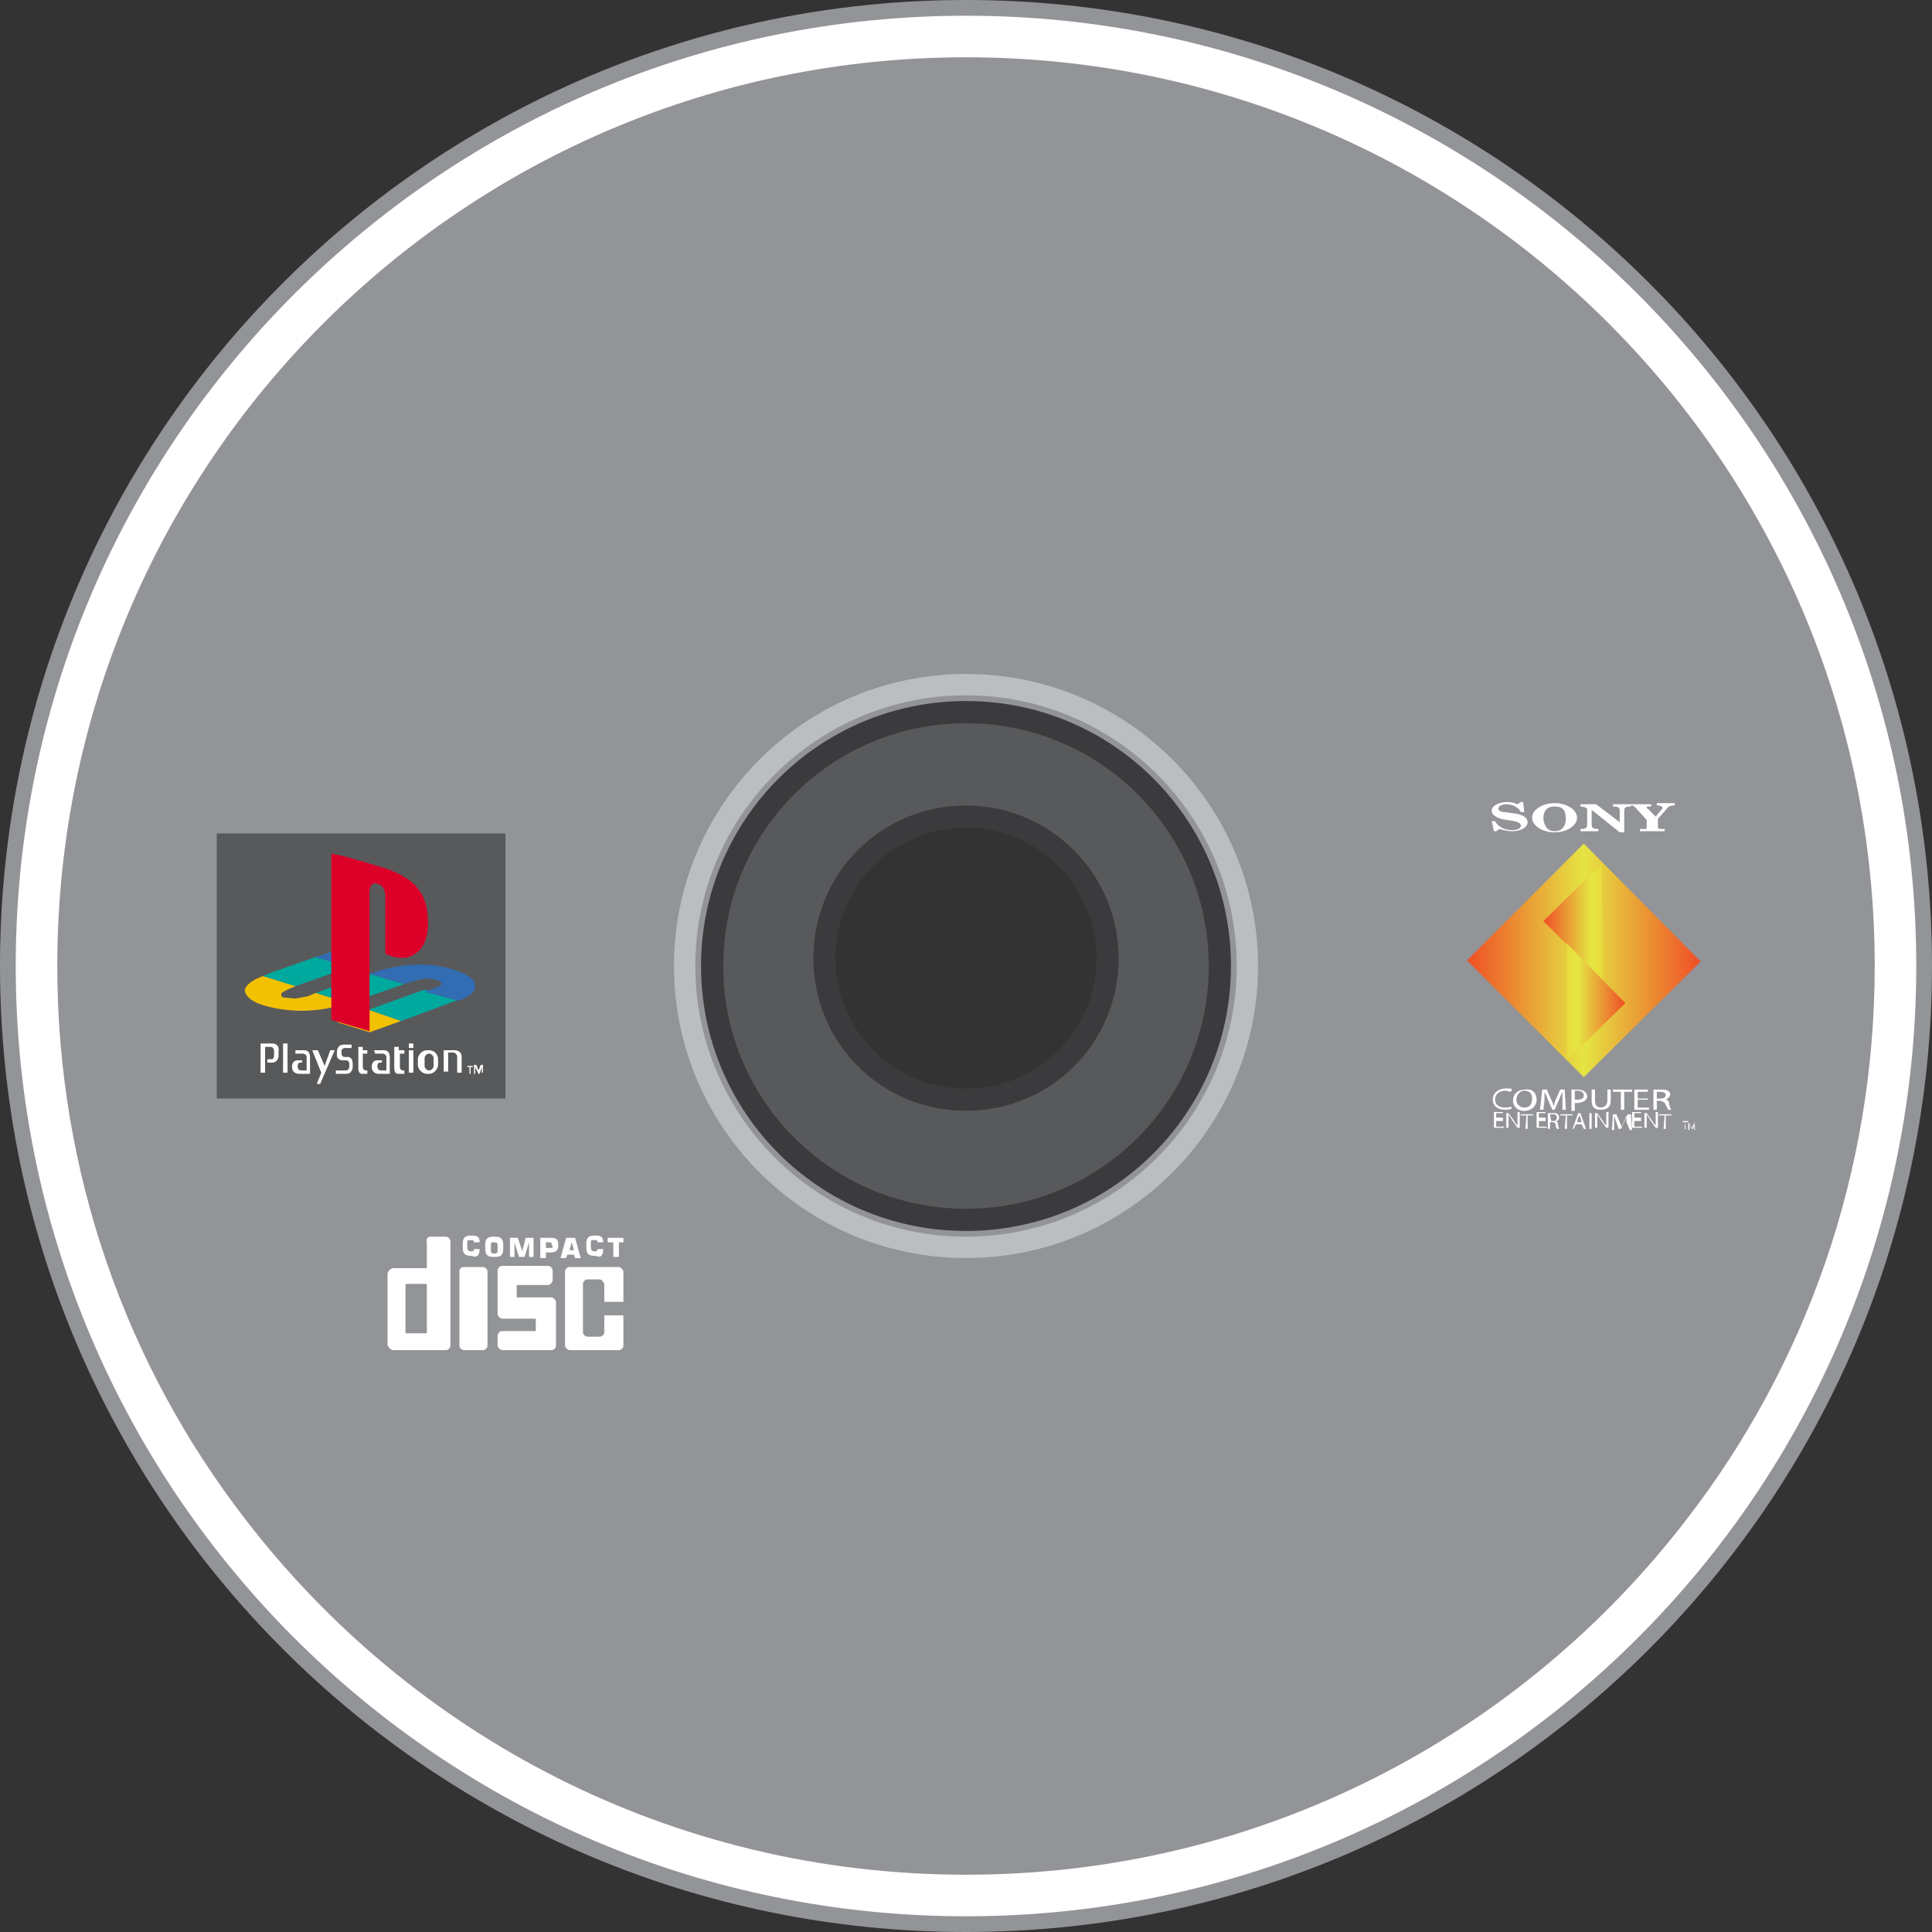 <?xml version="1.0" encoding="utf-8"?>
<!-- Generator: Adobe Illustrator 19.0.0, SVG Export Plug-In . SVG Version: 6.00 Build 0)  -->
<svg version="1.1" id="Calque_1" xmlns="http://www.w3.org/2000/svg" xmlns:xlink="http://www.w3.org/1999/xlink" x="0px" y="0px"
	 viewBox="-219 311 172 172" enable-background="new -219 311 172 172" xml:space="preserve">
<rect x="-219" y="311" width="172" height="172" fill="#333333" stroke="none"/>
<g>
	<path fill="#929497" d="M-133,483c-47.5,0-86-38.5-86-86s38.5-86,86-86s86,38.5,86,86S-85.5,483-133,483z M-120.4,397
		c0-7-5.7-12.6-12.6-12.6c-6.9,0-12.6,5.7-12.6,12.6c0,7,5.6,12.6,12.6,12.6S-120.4,404-120.4,397z"/>
	<path id="XMLID_3_" fill="#58595B" stroke="#3B3A3C" stroke-width="1.977" stroke-miterlimit="10" d="M-133,374.4
		c-12.5,0-22.6,10.1-22.6,22.6s10.1,22.6,22.6,22.6s22.6-10.1,22.6-22.6S-120.5,374.4-133,374.4z M-133,408.9
		c-7,0-12.6-5.6-12.6-12.6s5.6-12.6,12.6-12.6s12.6,5.7,12.6,12.6C-120.4,403.3-126,408.9-133,408.9z"/>
	<path id="XMLID_6_" fill="#BBBDBF" d="M-133,371c-14.4,0-26,11.7-26,26s11.6,26,26,26s26-11.7,26-26S-118.6,371-133,371z
		 M-133,421.1c-13.3,0-24.1-10.8-24.1-24.1s10.8-24.1,24.1-24.1s24.1,10.8,24.1,24.1S-119.7,421.1-133,421.1z"/>
	<path id="XMLID_918_" fill="#FFFFFF" d="M-133,312.4c-46.7,0-84.6,37.9-84.6,84.6s37.9,84.6,84.6,84.6s84.6-37.9,84.6-84.6
		S-86.3,312.4-133,312.4z M-68.8,446.2c-14.8,19.3-38,31.7-64.2,31.7s-49.4-12.4-64.2-31.7c-10.5-13.6-16.7-30.7-16.7-49.2
		c0-44.7,36.2-80.9,80.9-80.9s80.9,36.2,80.9,80.9C-52.1,415.5-58.3,432.6-68.8,446.2L-68.8,446.2z"/>
	<path fill="#FFFFFF" d="M-177.7,423.8h1.7c0.2,0,0.4,0.2,0.4,0.4v6.6c0,0.2-0.2,0.4-0.4,0.4h-1.7c-0.2,0-0.4-0.2-0.4-0.4v-6.6
		C-178.1,423.9-177.9,423.8-177.7,423.8z"/>
	<path fill="#FFFFFF" d="M-180.7,421.1h1.4c0.2,0,0.4,0.2,0.4,0.4v9.3c0,0.2-0.2,0.4-0.4,0.4h-4.7c-0.2,0-0.5-0.3-0.5-0.5v-6.3
		c0-0.2,0.3-0.5,0.5-0.5h3v-2.3C-181.1,421.3-180.9,421.1-180.7,421.1L-180.7,421.1z M-182.3,425h1.1c0.2,0,0.4,0.2,0.4,0.4v4.3
		c0,0.2-0.2,0.4-0.4,0.4h-1.1c-0.2,0-0.4-0.2-0.4-0.4v-4.3C-182.6,425.2-182.5,425-182.3,425z"/>
	<path fill="#FFFFFF" d="M-172.9,426.5h3c0.2,0,0.4,0.3,0.4,0.4v3.9c0,0.2-0.2,0.4-0.4,0.4h-4.4c-0.1,0-0.4-0.2-0.4-0.4v-0.9
		c0-0.2,0.2-0.4,0.4-0.4h3v-1.1h-3c-0.1,0-0.4-0.2-0.4-0.4v-3.9c0-0.2,0.2-0.4,0.4-0.4h4.1c0.2,0,0.4,0.2,0.4,0.4v0.9
		c0,0.1-0.2,0.4-0.4,0.4h-2.8v1.1H-172.9z"/>
	<path fill="#FFFFFF" d="M-163.5,428.1v2.7c0,0.2-0.2,0.4-0.4,0.4h-4.4c-0.1,0-0.4-0.2-0.4-0.4v-6.6c0-0.2,0.2-0.4,0.4-0.4h4.4
		c0.2,0,0.4,0.3,0.4,0.4v2.7h-1.7v-1.6c0,0-0.2-0.4-0.4-0.4h-1.1c-0.2,0-0.4,0.2-0.4,0.4v4.3c0,0.2,0.2,0.4,0.4,0.4h1.1
		c0.2,0,0.4-0.2,0.4-0.4v-1.5H-163.5z"/>
	<polygon fill="#FFFFFF" points="-164.4,422.9 -163.9,422.9 -163.9,421.6 -163.5,421.6 -163.5,421.2 -164.9,421.2 -164.9,421.6 
		-164.4,421.6 	"/>
	<path fill="#FFFFFF" d="M-165.3,422.2h-0.5l0,0c0,0.2-0.1,0.2-0.3,0.2c-0.2,0-0.3-0.1-0.3-0.4v-0.3c0-0.3,0-0.3,0.3-0.3
		c0.2,0,0.3,0,0.3,0.2l0,0h0.5l0,0c0-0.5-0.2-0.6-0.7-0.6h-0.1c-0.5,0-0.7,0.2-0.7,0.7v0.4c0,0.5,0.2,0.7,0.7,0.7h0.1
		C-165.5,423-165.3,422.8-165.3,422.2L-165.3,422.2z"/>
	<polygon fill="#FFFFFF" points="-172.2,421.2 -172.5,422.4 -172.9,421.2 -173.6,421.2 -173.6,422.9 -173.2,422.9 -173.2,421.6 
		-172.8,422.9 -172.3,422.9 -171.9,421.6 -171.9,422.9 -171.5,422.9 -171.5,421.2 	"/>
	<g>
		<path fill="#FFFFFF" d="M-167.8,421.2h-0.4h-0.4l-0.5,1.8h0.5l0.1-0.3h0.3h0.3l0.1,0.3h0.5L-167.8,421.2z M-168.1,422.3h-0.2
			l0.2-0.7l0,0l0,0l0.2,0.7H-168.1z"/>
		<path fill="#FFFFFF" d="M-170,421.2L-170,421.2h-0.9v1.8h0.5v-0.5h0.3h0.1c0.5,0,0.7-0.2,0.7-0.6v-0.1
			C-169.3,421.3-169.5,421.2-170,421.2z M-169.8,421.9c0,0.2,0,0.2-0.2,0.2h-0.1h-0.3v-0.5h0.3l0,0c0.2,0,0.2,0,0.2,0.2
			L-169.8,421.9L-169.8,421.9z"/>
		<path fill="#FFFFFF" d="M-174.9,421.1h-0.1h-0.1c-0.5,0-0.7,0.2-0.7,0.7v0.4c0,0.5,0.2,0.7,0.7,0.7h0.1h0.1c0.5,0,0.7-0.2,0.7-0.7
			v-0.4C-174.2,421.3-174.4,421.1-174.9,421.1z M-174.7,422.2c0,0.3,0,0.4-0.3,0.4l0,0l0,0c-0.3,0-0.3-0.1-0.3-0.4v-0.3
			c0-0.3,0-0.3,0.3-0.3l0,0l0,0c0.3,0,0.3,0.1,0.3,0.3V422.2z"/>
	</g>
	<path fill="#FFFFFF" d="M-176.3,422.2h-0.5l0,0c0,0.2-0.1,0.2-0.3,0.2c-0.2,0-0.3-0.1-0.3-0.4v-0.3c0-0.3,0-0.3,0.3-0.3
		c0.2,0,0.3,0,0.3,0.2l0,0h0.5l0,0c0-0.5-0.2-0.6-0.7-0.6h-0.1c-0.5,0-0.7,0.2-0.7,0.7v0.4c0,0.5,0.2,0.7,0.7,0.7h0.1
		C-176.6,423-176.3,422.8-176.3,422.2L-176.3,422.2z"/>
	<g>
		<g>
			<path fill="#FFFFFF" d="M-85.2,410.8h-0.6v0.5h0.7v0.1H-86V410h0.8v0.1h-0.6v0.4h0.6V410.8z"/>
			<path fill="#FFFFFF" d="M-84.9,411.5v-1.4h0.2l0.5,0.7c0.1,0.2,0.2,0.3,0.3,0.4l0,0c0-0.2,0-0.3,0-0.6V410h0.2v1.4h-0.2l-0.5-0.7
				c-0.1-0.2-0.2-0.3-0.3-0.5l0,0c0,0.2,0,0.3,0,0.6v0.6h-0.2V411.5z"/>
			<path fill="#FFFFFF" d="M-83.1,410.3h-0.5v-0.1h1.1v0.1H-83v1.2h-0.2L-83.1,410.3L-83.1,410.3z"/>
			<path fill="#FFFFFF" d="M-81.4,410.8H-82v0.5h0.7v0.1h-0.9V410h0.8v0.1H-82v0.4h0.6V410.8z"/>
			<path fill="#FFFFFF" d="M-81.1,410.1c0.1,0,0.2,0,0.4,0s0.3,0,0.4,0.1c0.1,0.1,0.1,0.2,0.1,0.3c0,0.2-0.1,0.3-0.3,0.3l0,0
				c0.1,0,0.2,0.1,0.2,0.3c0,0.2,0.1,0.3,0.1,0.4h-0.2c0,0-0.1-0.2-0.1-0.3c0-0.2-0.1-0.3-0.3-0.3H-81v0.6h-0.2v-1.4H-81.1z
				 M-80.9,410.8h0.2c0.2,0,0.3-0.1,0.3-0.3s-0.1-0.3-0.4-0.3c-0.1,0-0.2,0-0.2,0L-80.9,410.8L-80.9,410.8z"/>
			<path fill="#FFFFFF" d="M-79.6,410.3h-0.5v-0.1h1.1v0.1h-0.5v1.2h-0.2L-79.6,410.3L-79.6,410.3z"/>
			<path fill="#FFFFFF" d="M-78.7,411.1l-0.2,0.4H-79l0.5-1.4h0.2l0.5,1.4H-78l-0.2-0.4H-78.7z M-78.2,410.9l-0.1-0.4
				c0-0.1-0.1-0.2-0.1-0.2l0,0c0,0.1,0,0.2-0.1,0.2l-0.1,0.4H-78.2z"/>
			<path fill="#FFFFFF" d="M-77.3,410.1v1.4h-0.2v-1.4H-77.3z"/>
			<path fill="#FFFFFF" d="M-77,411.5v-1.4h0.2l0.5,0.7c0.1,0.2,0.2,0.3,0.3,0.4l0,0c0-0.2,0-0.3,0-0.6V410h0.2v1.4H-76l-0.5-0.7
				c-0.1-0.2-0.2-0.3-0.3-0.5l0,0c0,0.2,0,0.3,0,0.6v0.6H-77V411.5z"/>
			<path fill="#FFFFFF" d="M-74.2,410.9c0-0.2,0-0.4,0-0.6l0,0c-0.1,0.2-0.1,0.3-0.2,0.5l-0.3,0.7h-0.2l-0.2-0.6
				c-0.1-0.2-0.1-0.4-0.2-0.5l0,0c0,0.2,0,0.4,0,0.6v0.6h-0.2l0.1-1.4h0.3l0.3,0.7c0.1,0.2,0.1,0.3,0.2,0.5l0,0
				c0-0.1,0.1-0.3,0.2-0.5l0.3-0.7h0.3l0.1,1.4h-0.2L-74.2,410.9z"/>
			<path fill="#FFFFFF" d="M-72.9,410.8h-0.6v0.5h0.7v0.1h-0.9V410h0.8v0.1h-0.6v0.4h0.6V410.8z"/>
			<path fill="#FFFFFF" d="M-72.6,411.5v-1.4h0.2l0.5,0.7c0.1,0.2,0.2,0.3,0.3,0.4l0,0c0-0.2,0-0.3,0-0.6V410h0.2v1.4h-0.2l-0.5-0.7
				c-0.1-0.2-0.2-0.3-0.3-0.5l0,0c0,0.2,0,0.3,0,0.6v0.6h-0.2V411.5z"/>
			<path fill="#FFFFFF" d="M-70.8,410.3h-0.5v-0.1h1.1v0.1h-0.5v1.2h-0.2L-70.8,410.3L-70.8,410.3z"/>
		</g>
		<g>
			<path fill="#FFFFFF" d="M-69,410.9h-0.2v-0.1h0.5v0.1H-69l0.1,0.6H-69V410.9z"/>
			<path fill="#FFFFFF" d="M-68.1,411.2c0-0.1,0-0.2,0-0.3l0,0C-68.2,411-68.2,411.1-68.1,411.2l-0.2,0.3h-0.1l-0.1-0.3
				c0-0.1-0.1-0.2-0.1-0.2l0,0c0,0.1,0,0.2,0,0.3v0.3h-0.1V411h0.1l0.1,0.3c0,0.1,0,0.1,0.1,0.2l0,0c0-0.1,0-0.1,0.1-0.2l0.1-0.3
				h0.1v0.6h-0.1L-68.1,411.2z"/>
		</g>
		<g>
			<path fill="#FFFFFF" d="M-84.4,409.7c-0.1,0-0.3,0.1-0.6,0.1c-0.6,0-1.1-0.3-1.1-0.9s0.5-1,1.2-1c0.3,0,0.5,0,0.5,0.1l-0.1,0.2
				c-0.1,0-0.3-0.1-0.5-0.1c-0.5,0-0.9,0.3-0.9,0.8c0,0.4,0.3,0.7,0.9,0.7c0.2,0,0.4,0,0.5-0.1L-84.4,409.7z"/>
			<path fill="#FFFFFF" d="M-82.2,408.9c0,0.6-0.5,1-1.1,1s-1-0.4-1-0.9c0-0.6,0.4-1,1.1-1C-82.6,407.9-82.2,408.3-82.2,408.9z
				 M-84,408.9c0,0.4,0.3,0.7,0.7,0.7c0.5,0,0.7-0.3,0.7-0.8c0-0.4-0.2-0.7-0.7-0.7C-83.7,408.1-84,408.5-84,408.9z"/>
			<path fill="#FFFFFF" d="M-79.9,409c0-0.3,0-0.6,0-0.8l0,0c-0.1,0.2-0.2,0.4-0.3,0.7l-0.4,0.9h-0.2l-0.4-0.9
				c-0.1-0.3-0.2-0.5-0.3-0.7l0,0c0,0.2,0,0.5,0,0.8l-0.1,0.8h-0.3l0.2-1.8h0.4l0.4,0.9c0.1,0.2,0.2,0.4,0.2,0.6l0,0
				c0.1-0.2,0.1-0.4,0.2-0.6l0.4-0.9h0.4l0.1,1.8h-0.3L-79.9,409z"/>
			<path fill="#FFFFFF" d="M-79.1,408c0.1,0,0.3,0,0.6,0s0.5,0.1,0.6,0.2c0.1,0.1,0.2,0.2,0.2,0.4c0,0.2-0.1,0.3-0.2,0.4
				c-0.2,0.1-0.4,0.2-0.7,0.2c-0.1,0-0.2,0-0.2,0v0.7h-0.3L-79.1,408L-79.1,408z M-78.8,408.9c0.1,0,0.1,0,0.2,0
				c0.4,0,0.6-0.1,0.6-0.4c0-0.2-0.2-0.4-0.5-0.4c-0.1,0-0.2,0-0.3,0V408.9z"/>
			<path fill="#FFFFFF" d="M-77,408v1c0,0.4,0.2,0.6,0.5,0.6s0.6-0.2,0.6-0.6v-1h0.3v1c0,0.6-0.4,0.8-0.9,0.8s-0.8-0.2-0.8-0.8v-1
				H-77z"/>
			<path fill="#FFFFFF" d="M-74.7,408.2h-0.7V408h1.7v0.2h-0.7v1.6h-0.3V408.2z"/>
			<path fill="#FFFFFF" d="M-72.3,408.9h-0.9v0.7h1v0.2h-1.3V408h1.2v0.2h-0.9v0.6h0.9V408.9z"/>
			<path fill="#FFFFFF" d="M-71.8,408c0.1,0,0.4,0,0.6,0c0.3,0,0.5,0,0.7,0.1c0.1,0.1,0.2,0.2,0.2,0.3c0,0.2-0.2,0.4-0.4,0.5l0,0
				c0.2,0,0.3,0.2,0.3,0.4c0.1,0.3,0.1,0.4,0.2,0.5h-0.3c0-0.1-0.1-0.2-0.2-0.4c-0.1-0.3-0.2-0.3-0.5-0.4h-0.3v0.8h-0.3V408z
				 M-71.5,408.8h0.3c0.3,0,0.5-0.1,0.5-0.3s-0.2-0.3-0.5-0.3c-0.1,0-0.2,0-0.3,0V408.8z"/>
		</g>
		<path fill="#FFFFFF" d="M-86.2,384.1h0.3c0.2,0.4,0.7,0.8,1.5,0.8c0.4,0,0.8-0.1,0.8-0.4c0-0.2-0.2-0.3-0.6-0.4l-0.6-0.1
			c-1-0.1-1.4-0.5-1.4-0.8c0-0.5,0.7-0.8,1.4-0.8c0.3,0,0.7,0.1,0.9,0.2l0.3-0.2h0.2l0.1,0.9h-0.3c-0.2-0.4-0.7-0.7-1.3-0.7
			c-0.3,0-0.7,0.1-0.7,0.4c0,0.1,0.1,0.3,0.6,0.3l0.7,0.1c0.9,0.1,1.3,0.4,1.3,0.8c0,0.4-0.5,0.8-1.4,0.8c-0.4,0-0.8-0.1-1.1-0.2
			l-0.3,0.2H-86L-86.2,384.1z"/>
		<path fill="#FFFFFF" d="M-80.6,382.5c1.1,0,2,0.6,2,1.3c0,0.7-0.9,1.3-2,1.3s-2-0.6-2-1.3C-82.6,383.1-81.7,382.5-80.6,382.5z
			 M-80.6,385c0.6,0,1-0.4,1-1.1c0-0.8-0.3-1.1-1-1.1s-1,0.4-1,1.1C-81.5,384.6-81.2,385-80.6,385z"/>
		<path fill="#FFFFFF" d="M-78.3,382.6h1.4l2.1,1.6v-1c0-0.3-0.1-0.4-0.6-0.4v-0.2h1.6v0.2c-0.5,0-0.6,0.1-0.6,0.4v1.9h-0.4l-2.5-2
			l0,0v1.3c0,0.3,0.1,0.4,0.6,0.4v0.2h-1.6v-0.2c0.5,0,0.6-0.1,0.6-0.4V383c-0.1-0.1-0.3-0.2-0.6-0.2V382.6z"/>
		<path fill="#FFFFFF" d="M-73.9,382.6h1.9v0.2h-0.1c-0.2,0-0.3,0-0.3,0.1c0,0,0,0.1,0.1,0.1l0.7,0.7l0.5-0.6
			c0.1-0.1,0.1-0.1,0.1-0.2s-0.2-0.2-0.5-0.2v-0.2h1.6v0.2c-0.4,0-0.6,0.1-0.8,0.4l-0.7,0.8v0.7c0,0.1,0,0.2,0.3,0.2h0.3v0.2H-73
			v-0.2h0.3c0.3,0,0.3,0,0.3-0.2V384l-1-1.1c-0.2-0.2-0.2-0.2-0.5-0.2L-73.9,382.6L-73.9,382.6z"/>
		
			<linearGradient id="SVGID_1_" gradientUnits="userSpaceOnUse" x1="16134.517" y1="-16062.738" x2="16217.81" y2="-16062.738" gradientTransform="matrix(0.25 0 0 -0.25 -4122.029 -3619.185)">
			<stop  offset="0" style="stop-color:#EF4E26"/>
			<stop  offset="0.5" style="stop-color:#E5E543"/>
			<stop  offset="1" style="stop-color:#EF4E26"/>
		</linearGradient>
		<polygon fill="url(#SVGID_1_)" points="-78,386.1 -67.6,396.6 -78,406.9 -88.4,396.5 		"/>
		
			<linearGradient id="SVGID_2_" gradientUnits="userSpaceOnUse" x1="32623.166" y1="-32944.926" x2="32706.461" y2="-32944.926" gradientTransform="matrix(0.125 0 0 -0.125 -4159.452 -3725.016)">
			<stop  offset="0" style="stop-color:#EF4E26"/>
			<stop  offset="0.4" style="stop-color:#E5E543"/>
			<stop  offset="1" style="stop-color:#FBAE1F"/>
		</linearGradient>
		<polyline fill="url(#SVGID_2_)" points="-76.3,398.3 -81.6,393 -76.4,387.9 		"/>
		
			<linearGradient id="SVGID_3_" gradientUnits="userSpaceOnUse" x1="32695.051" y1="-32781.727" x2="32778.352" y2="-32781.727" gradientTransform="matrix(0.125 0 0 -0.125 -4171.617 -3697.516)">
			<stop  offset="0" style="stop-color:#FBAE1F"/>
			<stop  offset="0.6" style="stop-color:#E5E543"/>
			<stop  offset="1" style="stop-color:#EF4E26"/>
		</linearGradient>
		<polyline fill="url(#SVGID_3_)" points="-79.5,395 -74.3,400.3 -79.5,405.4 		"/>
	</g>
	<g>
		<g>
			<rect x="-199.7" y="385.2" fill="#58595B" width="25.7" height="23.6"/>
			<g>
				<polygon fill="#00A99D" points="-187.9,397.1 -190.9,396.2 -194.9,397.6 -195.6,397.9 -192.7,398.8 				"/>
				<polygon fill="#00A99D" points="-183,398.6 -187.3,400.1 -188,400.3 -190.9,399.4 -186.1,397.7 				"/>
				<polygon fill="#00A99D" points="-181.2,399.1 -186.2,400.9 -183.3,401.9 -178.7,400.2 -178.2,400 				"/>
				<polygon fill="#F2C102" points="-183.3,401.9 -186.2,400.9 -189,402 -186.1,402.9 				"/>
				<path fill="#F2C102" d="M-190.9,399.4l2.9,0.9c-2.5,0.8-4.8,0.9-7.2,0.3c-1.2-0.3-1.9-0.8-2-1.4c0-0.4,0.5-0.9,1.6-1.3l2.9,0.9
					l-0.7,0.3c-0.2,0.1-0.4,0.2-0.5,0.3c-0.1,0.1-0.1,0.3,0.1,0.4l1.1,0.1l1.1-0.2L-190.9,399.4L-190.9,399.4z"/>
				<polygon fill="#326CB2" points="-189.4,395.7 -186.5,396.6 -187.9,397.1 -190.9,396.2 				"/>
				<path fill="#326CB2" d="M-186.1,397.7c1.4-0.5,2.8-0.8,4.1-0.8c1.1-0.1,2.4,0.1,3.6,0.5c1.1,0.4,1.7,0.8,1.7,1.3
					c0.1,0.5-0.4,1-1.5,1.4l-3-0.8l1-0.4c0.4-0.1,0.6-0.3,0.5-0.4c-0.1-0.1-0.2-0.2-0.5-0.3l-1-0.1l-0.8,0.2l-1,0.3L-186.1,397.7
					L-186.1,397.7z"/>
				<path fill="#DC0029" d="M-189.5,387v14.8l3.4,1v-12.3c0-0.3,0-0.5,0.2-0.7c0.1-0.2,0.3-0.2,0.5-0.1c0.5,0.1,0.7,0.5,0.7,1.2v5
					c1,0.5,2,0.5,2.7,0c0.7-0.5,1.1-1.4,1.1-2.7c0-1.4-0.3-2.4-0.9-3.1c-0.5-0.7-1.5-1.3-2.9-1.8
					C-186.7,387.7-188.3,387.2-189.5,387L-189.5,387z"/>
			</g>
			<g>
				<path fill="#FFFFFF" d="M-194.7,403.9h-0.7h-0.1h-0.3v2.6h0.4v-2.3c0.1,0,0.3,0,0.5,0c0.3,0,0.3,0.4,0.3,0.4v0.3
					c0,0.4-0.2,0.4-0.2,0.4h-0.4v0.3c0,0,0.2,0,0.4,0c0.6,0,0.6-0.6,0.6-0.6s0-0.2,0-0.4C-194.1,403.9-194.7,403.9-194.7,403.9z"/>
				<rect x="-193.8" y="403.9" fill="#FFFFFF" width="0.4" height="2.6"/>
				<path fill="#FFFFFF" d="M-192.7,404.5h0.7c0,0,0.6-0.1,0.6,0.6c0,0.6,0,1.5,0,1.5h-1c0,0-0.6,0-0.6-0.6v-0.1c0,0,0-0.5,0.5-0.5
					h0.4v0.2h-0.2c0,0-0.2,0-0.2,0.3c0,0.3,0.1,0.4,0.4,0.4c0.2,0,0.4,0,0.4,0v-1.2c0,0,0-0.3-0.4-0.3c-0.4,0-0.6,0-0.6,0
					S-192.7,404.5-192.7,404.5z"/>
				<path fill="#FFFFFF" d="M-185.7,404.5h0.8c0,0,0.6-0.1,0.6,0.6c0,0.6,0,1.5,0,1.5h-1c0,0-0.6,0-0.6-0.6v-0.1c0,0,0-0.5,0.5-0.5
					h0.4v0.2h-0.2c0,0-0.2,0-0.2,0.3c0,0.3,0.1,0.4,0.4,0.4c0.2,0,0.4,0,0.4,0v-1.2c0,0,0-0.3-0.4-0.3s-0.6,0-0.6,0L-185.7,404.5
					L-185.7,404.5z"/>
				<polygon fill="#FFFFFF" points="-191.2,404.5 -190.7,404.5 -190.1,405.9 -189.6,404.5 -189.2,404.5 -190.5,407.5 -190.8,407.5 
					-190.4,406.5 				"/>
				<path fill="#FFFFFF" d="M-188.9,406.3h0.7c0,0,0.3,0,0.3-0.4v-0.2c0,0,0-0.3-0.3-0.3c-0.2,0-0.3,0-0.3,0s-0.6,0-0.5-0.6v-0.2
					c0,0,0-0.6,0.6-0.6c0.6,0,0.7,0,0.7,0v0.3h-0.6c0,0-0.3,0-0.3,0.3v0.2c0,0,0,0.3,0.3,0.3c0.3,0,0.3,0,0.3,0s0.4,0,0.4,0.6v0.3
					c0,0,0,0.6-0.6,0.6c-0.5,0-0.9,0-0.9,0v-0.3H-188.9z"/>
				<path fill="#FFFFFF" d="M-186.3,406.6h-0.5c0,0-0.3,0-0.3-0.5s0-1.9,0-1.9h0.4v0.3h0.4v0.3h-0.4l0,0v1.2c0,0,0,0.3,0.3,0.3h0.1
					V406.6z"/>
				<path fill="#FFFFFF" d="M-183.1,406.6h-0.5c0,0-0.3,0-0.3-0.5s0-1.9,0-1.9h0.4v0.3h0.5v0.3h-0.4l0,0v1.2c0,0,0,0.3,0.3,0.3h0.1
					v0.3H-183.1z"/>
				<rect x="-182.6" y="403.9" fill="#FFFFFF" width="0.4" height="0.4"/>
				<rect x="-182.6" y="404.5" fill="#FFFFFF" width="0.4" height="2"/>
				<path fill="#FFFFFF" d="M-180.8,404.5h-0.2c-0.4,0-0.8,0.4-0.8,0.8v0.5c0,0.4,0.4,0.8,0.8,0.8h0.2c0.4,0,0.8-0.4,0.8-0.8v-0.5
					C-180,404.9-180.3,404.5-180.8,404.5z M-180.4,405.9c0,0.2-0.2,0.4-0.4,0.4s-0.4-0.2-0.4-0.4v-0.7c0-0.2,0.2-0.4,0.4-0.4
					s0.4,0.2,0.4,0.4V405.9z"/>
				<path fill="#FFFFFF" d="M-179.5,404.5h1c0,0,0.6,0,0.6,0.6c0,0.7,0,1.4,0,1.4h-0.4v-1.4c0,0,0-0.4-0.4-0.4c-0.4,0-0.4,0-0.4,0
					v1.7h-0.4C-179.5,406.4-179.5,404.5-179.5,404.5z"/>
				<path fill="#FFFFFF" d="M-177.2,406.5V406h-0.2v-0.1h0.5v0.1h-0.2v0.6h-0.1V406.5z M-176.8,406.5v-0.7h0.2l0.2,0.5l0.2-0.5h0.2
					v0.7h-0.1V406l-0.2,0.6h-0.1l-0.3-0.6v0.6h-0.1V406.5z"/>
			</g>
		</g>
	</g>
	<path fill="#929497" d="M-181.1,429.7h-1.7c-0.1,0-0.1-0.1-0.1-0.1v-4.2c0-0.1,0.1-0.1,0.1-0.1h1.7c0.1,0,0.1,0.1,0.1,0.1v4.2
		C-181,429.7-181.1,429.7-181.1,429.7z"/>
</g>
</svg>
